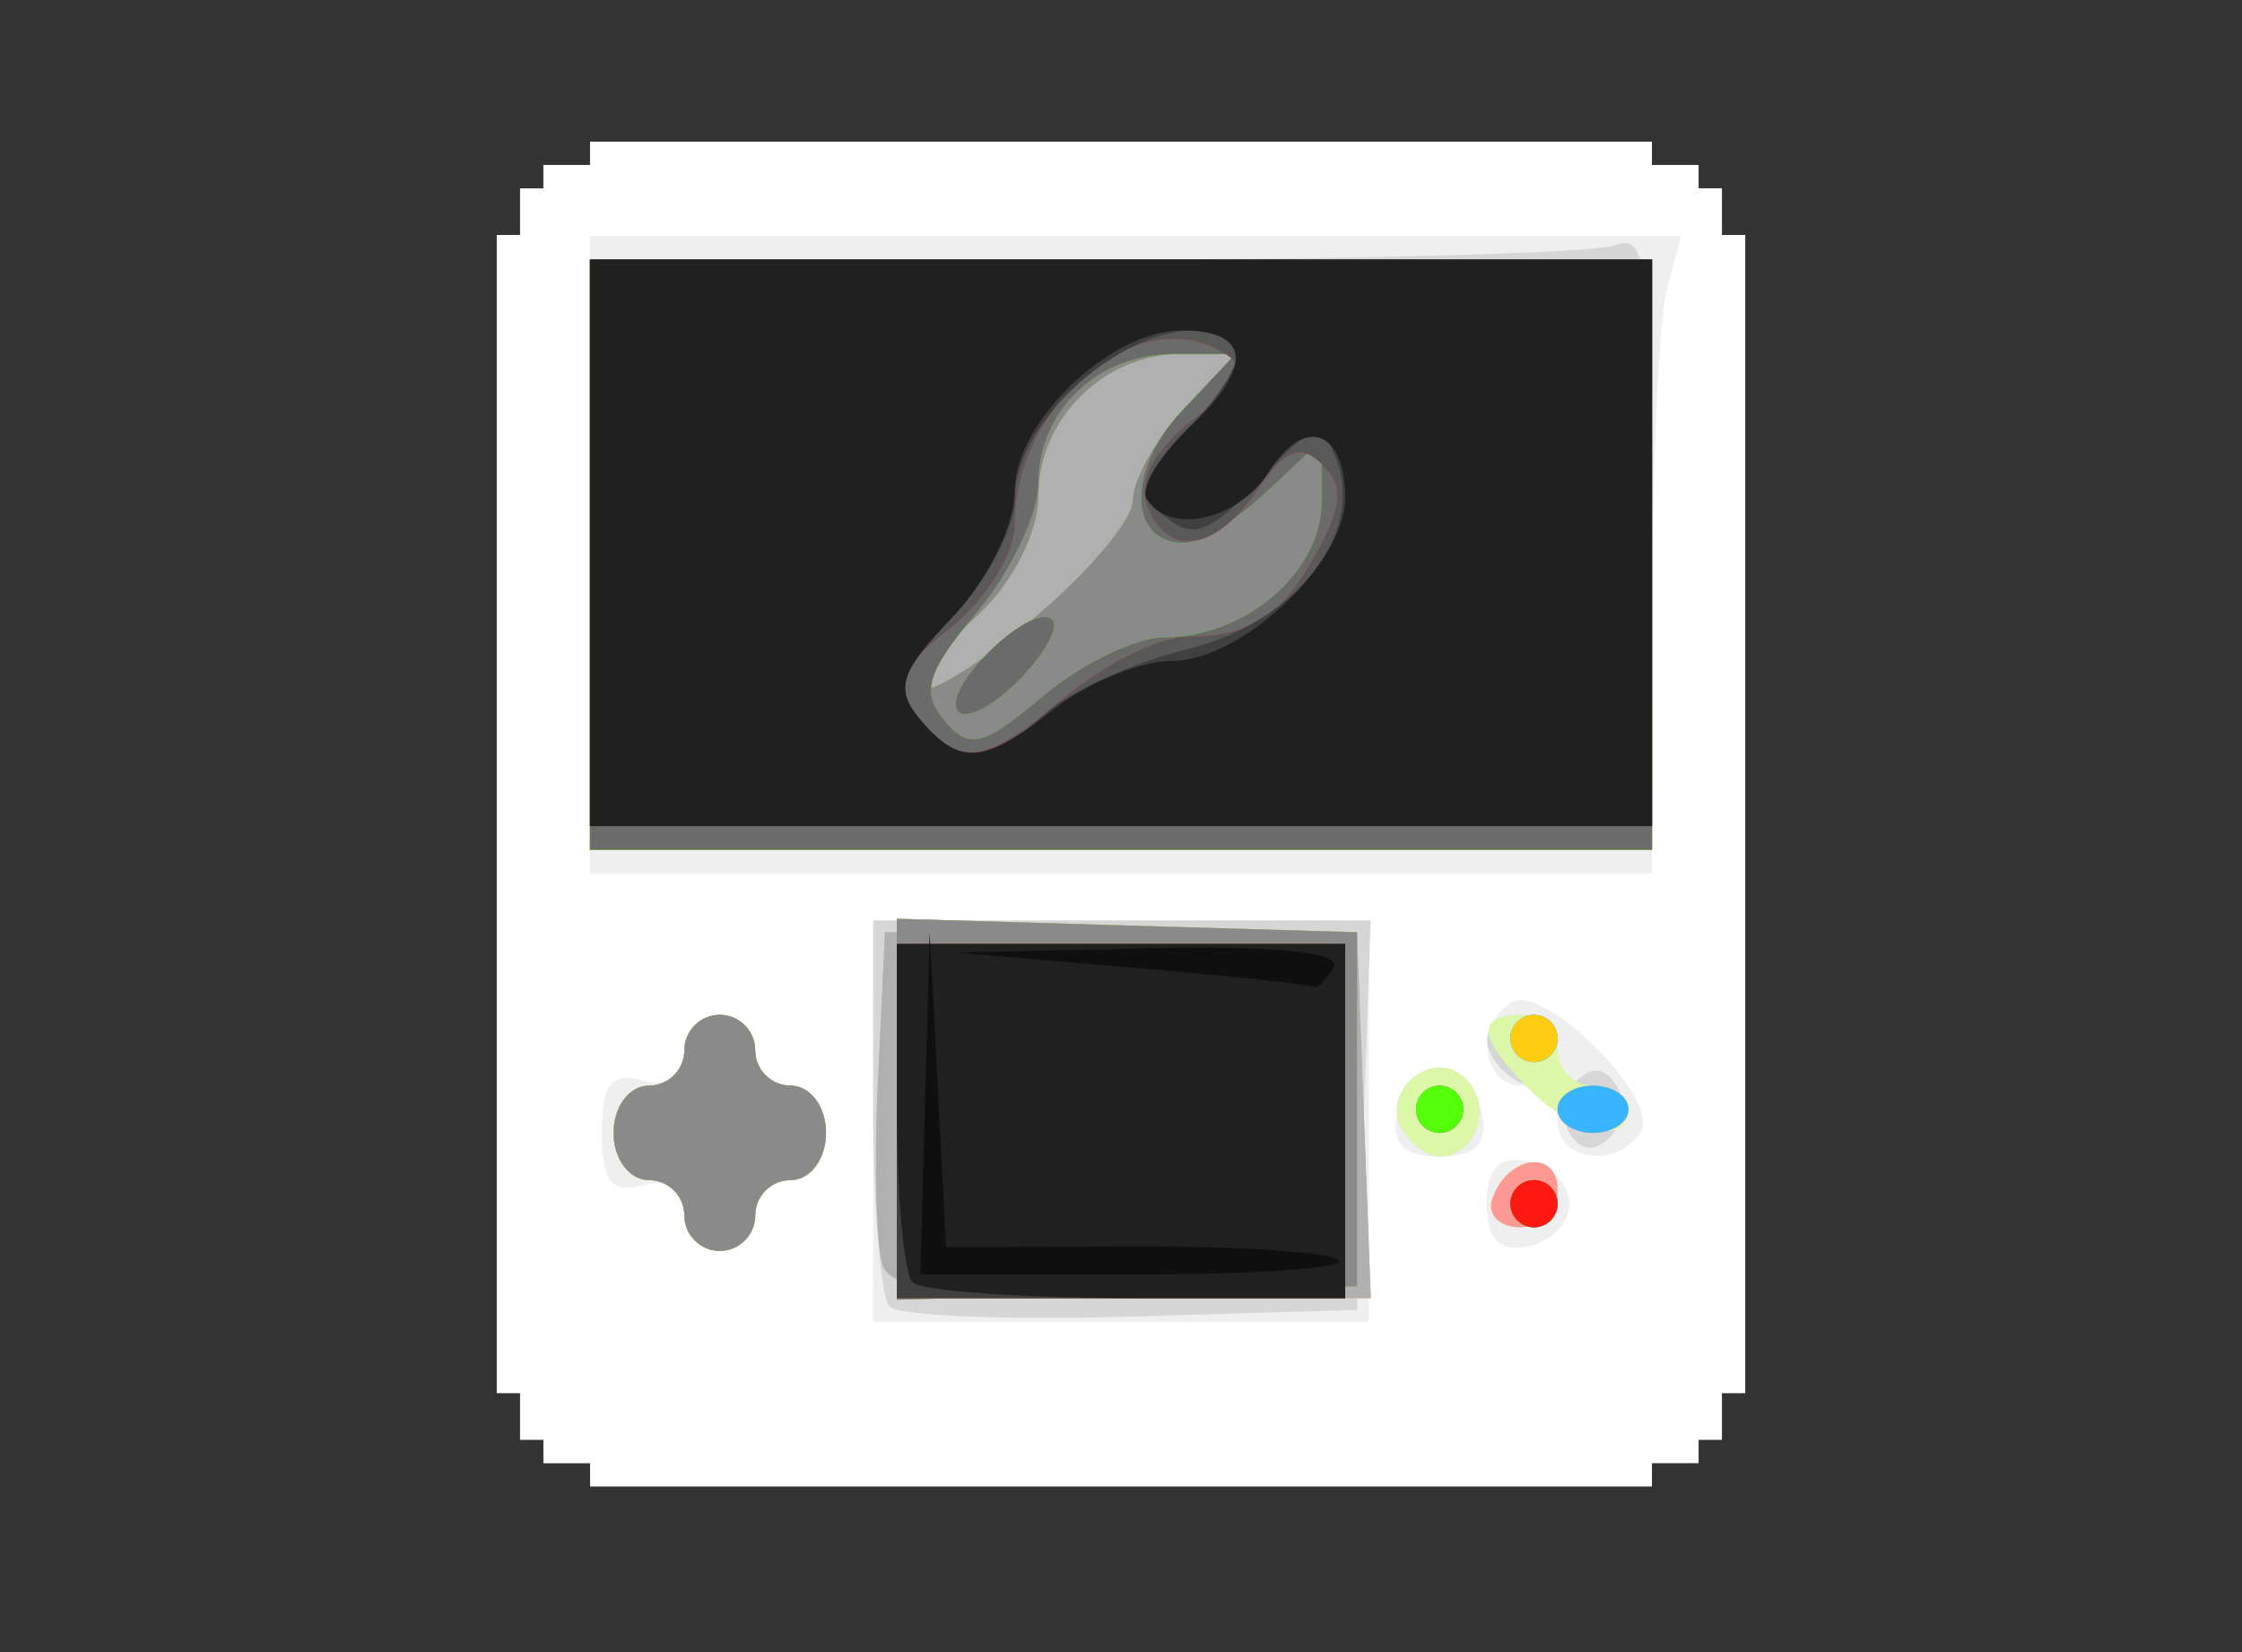 <?xml version="1.0" encoding="UTF-8" standalone="no"?>
<!-- Created with Inkscape (http://www.inkscape.org/) -->

<svg
   xmlns:dc="http://purl.org/dc/elements/1.1/"
   xmlns:cc="http://creativecommons.org/ns#"
   xmlns:rdf="http://www.w3.org/1999/02/22-rdf-syntax-ns#"
   xmlns:svg="http://www.w3.org/2000/svg"
   xmlns="http://www.w3.org/2000/svg"
   xmlns:sodipodi="http://sodipodi.sourceforge.net/DTD/sodipodi-0.dtd"
   xmlns:inkscape="http://www.inkscape.org/namespaces/inkscape"
   version="1.1"
   id="svg80"
   width="95"
   height="70"
   viewBox="0 0 95 70"
   sodipodi:docname="pico8terminal.svg"
   inkscape:version="0.92.2 5c3e80d, 2017-08-06">
  <rect x="0" y="0" width="95" height="70" fill="#333333" stroke="none"/>
  <defs
     id="defs84" />
  <sodipodi:namedview
     pagecolor="#ffffff"
     bordercolor="#666666"
     borderopacity="1"
     objecttolerance="10"
     gridtolerance="10"
     guidetolerance="10"
     inkscape:pageopacity="0"
     inkscape:pageshadow="2"
     inkscape:window-width="1918"
     inkscape:window-height="1027"
     id="namedview82"
     showgrid="false"
     inkscape:pagecheckerboard="true"
     inkscape:zoom="8.09"
     inkscape:cx="47.5"
     inkscape:cy="28.473193"
     inkscape:window-x="0"
     inkscape:window-y="0"
     inkscape:window-maximized="1"
     inkscape:current-layer="svg80" />
  <path
     style="fill:#ffffff;fill-opacity:1;stroke-width:0.124"
     d="M 25.003,62.491 V 61.997 H 24.014 23.025 V 61.502 61.008 H 22.531 22.036 V 60.019 59.03 H 21.542 21.048 V 34.493 9.957 h 0.494 0.494 V 8.968 7.979 h 0.494 0.494 V 7.485 6.99 h 0.989 0.989 V 6.496 6.001 H 47.5 69.997 v 0.494 0.494 h 0.989 0.989 v 0.494 0.494 h 0.494 0.494 v 0.989 0.989 h 0.494 0.494 V 34.493 59.03 h -0.494 -0.494 v 0.989 0.989 H 72.469 71.975 v 0.494 0.494 H 70.986 69.997 v 0.494 0.494 H 47.5 25.003 Z"
     id="path92"
     inkscape:connector-curvature="0" />
  <g
     id="g94">
    <path
       style="fill:#efefef"
       d="M 37,47.5 V 39 H 47.5 58 V 47.5 56 H 47.5 37 Z m -8,3.883 C 29,50.336 28.384,49.928 27.25,50.224 25.905,50.576 25.5,50.062 25.5,48 c 0,-2.062 0.405,-2.576 1.75,-2.224 C 28.384,46.072 29,45.664 29,44.617 29,43.727 29.675,43 30.5,43 c 0.825,0 1.5,0.675 1.5,1.5 0,0.825 0.675,1.5 1.5,1.5 0.833,0 1.5,0.889 1.5,2 0,1.111 -0.667,2 -1.5,2 C 32.675,50 32,50.675 32,51.5 32,52.325 31.325,53 30.5,53 29.675,53 29,52.273 29,51.383 Z M 63,51 c 0,-1.506 0.522,-2.046 1.75,-1.81 0.963,0.185 1.75,1 1.75,1.81 0,0.81 -0.787,1.624 -1.75,1.81 C 63.522,53.046 63,52.506 63,51 Z M 59.19,47.25 C 59.376,46.288 60.19,45.5 61,45.5 c 0.81,0 1.624,0.787 1.81,1.75 C 63.046,48.478 62.506,49 61,49 59.494,49 58.954,48.478 59.19,47.25 Z M 66,47.5 C 66,46.675 65.325,46 64.5,46 62.792,46 62.465,43.449 64.048,42.47 65.414,41.626 70.374,46.586 69.53,47.952 68.551,49.535 66,49.208 66,47.5 Z M 25,23.5 V 10 h 23.117 23.117 l -0.603,2.25 c -0.332,1.238 -0.609,7.312 -0.617,13.5 L 70,37 H 47.5 25 Z"
       id="path124"
       inkscape:connector-curvature="0" />
    <path
       style="fill:#d6d6d6"
       d="M 37.7,55.367 C 37.315,54.982 37,51.142 37,46.833 V 39 H 47.54 58.081 L 57.79,47.25 57.5,55.5 47.95,55.784 c -5.252,0.156 -9.865,-0.031 -10.25,-0.417 z M 29,51.5 C 29,50.675 28.325,50 27.5,50 26.667,50 26,49.111 26,48 c 0,-1.111 0.667,-2 1.5,-2 0.825,0 1.5,-0.675 1.5,-1.5 0,-0.825 0.675,-1.5 1.5,-1.5 0.825,0 1.5,0.675 1.5,1.5 0,0.825 0.675,1.5 1.5,1.5 0.833,0 1.5,0.889 1.5,2 0,1.111 -0.667,2 -1.5,2 C 32.675,50 32,50.675 32,51.5 32,52.325 31.325,53 30.5,53 29.675,53 29,52.325 29,51.5 Z M 63.229,50.812 C 63.847,48.958 66,48.651 66,50.417 66,51.288 65.287,52 64.417,52 c -0.871,0 -1.405,-0.534 -1.188,-1.188 z m -3.783,-2.9 c -1.031,-1.667 1.287,-3.58 2.667,-2.2 C 63.267,46.867 62.545,49 61,49 60.515,49 59.816,48.511 59.446,47.913 Z M 66.5,48 C 66.101,47.354 66.224,46.376 66.774,45.826 67.441,45.159 68.016,45.217 68.5,46 c 0.399,0.646 0.276,1.624 -0.274,2.174 C 67.559,48.841 66.984,48.783 66.5,48 Z M 63.667,45.333 C 62.516,44.183 62.938,43 64.5,43 c 0.825,0 1.5,0.675 1.5,1.5 0,1.562 -1.183,1.984 -2.333,0.833 z M 25,23.5 V 11 h 20.918 c 11.505,0 21.63,-0.273 22.5,-0.607 C 69.811,9.859 70,11.352 70,22.893 V 36 H 47.5 25 Z"
       id="path122"
       inkscape:connector-curvature="0" />
    <path
       style="fill:#dcf7a8"
       d="m 37.417,53.645 c -0.286,-0.745 -0.384,-4.233 -0.219,-7.75 L 37.5,39.5 h 10 10 l 0.292,7.75 0.292,7.75 H 48.011 C 40.457,55 37.807,54.661 37.417,53.645 Z M 29,51.5 C 29,50.675 28.325,50 27.5,50 26.667,50 26,49.111 26,48 c 0,-1.111 0.667,-2 1.5,-2 0.825,0 1.5,-0.675 1.5,-1.5 0,-0.825 0.675,-1.5 1.5,-1.5 0.825,0 1.5,0.675 1.5,1.5 0,0.825 0.675,1.5 1.5,1.5 0.833,0 1.5,0.889 1.5,2 0,1.111 -0.667,2 -1.5,2 C 32.675,50 32,50.675 32,51.5 32,52.325 31.325,53 30.5,53 29.675,53 29,52.325 29,51.5 Z M 63.229,50.812 C 63.847,48.958 66,48.651 66,50.417 66,51.288 65.287,52 64.417,52 c -0.871,0 -1.405,-0.534 -1.188,-1.188 z m -3.783,-2.9 c -1.031,-1.667 1.287,-3.58 2.667,-2.2 C 63.267,46.867 62.545,49 61,49 60.515,49 59.816,48.511 59.446,47.913 Z M 64.75,46.107 C 62.605,43.932 62.53,43 64.5,43 c 0.825,0 1.5,0.675 1.5,1.5 0,0.825 0.675,1.5 1.5,1.5 0.825,0 1.5,0.45 1.5,1 0,1.555 -2.315,1.069 -4.25,-0.893 z M 25,23.5 V 11 H 47.5 70 V 23.5 36 H 47.5 25 Z"
       id="path120"
       inkscape:connector-curvature="0" />
    <path
       style="fill:#fe9892"
       d="m 37.417,53.645 c -0.286,-0.745 -0.384,-4.233 -0.219,-7.75 L 37.5,39.5 h 10 10 l 0.292,7.75 0.292,7.75 H 48.011 C 40.457,55 37.807,54.661 37.417,53.645 Z M 29,51.5 C 29,50.675 28.325,50 27.5,50 26.667,50 26,49.111 26,48 c 0,-1.111 0.667,-2 1.5,-2 0.825,0 1.5,-0.675 1.5,-1.5 0,-0.825 0.675,-1.5 1.5,-1.5 0.825,0 1.5,0.675 1.5,1.5 0,0.825 0.675,1.5 1.5,1.5 0.833,0 1.5,0.889 1.5,2 0,1.111 -0.667,2 -1.5,2 C 32.675,50 32,50.675 32,51.5 32,52.325 31.325,53 30.5,53 29.675,53 29,52.325 29,51.5 Z M 63.229,50.812 C 63.847,48.958 66,48.651 66,50.417 66,51.288 65.287,52 64.417,52 c -0.871,0 -1.405,-0.534 -1.188,-1.188 z M 60,47 c 0,-0.55 0.45,-1 1,-1 0.55,0 1,0.45 1,1 0,0.55 -0.45,1 -1,1 -0.55,0 -1,-0.45 -1,-1 z m 6,0 c 0,-0.55 0.675,-1 1.5,-1 0.825,0 1.5,0.45 1.5,1 0,0.55 -0.675,1 -1.5,1 C 66.675,48 66,47.55 66,47 Z m -2,-3 c 0,-0.55 0.45,-1 1,-1 0.55,0 1,0.45 1,1 0,0.55 -0.45,1 -1,1 -0.55,0 -1,-0.45 -1,-1 z M 25,23.5 V 11 H 47.5 70 V 23.5 36 H 47.5 25 Z"
       id="path118"
       inkscape:connector-curvature="0" />
    <path
       style="fill:#b0b0b0"
       d="m 37.417,53.645 c -0.286,-0.745 -0.384,-4.233 -0.219,-7.75 L 37.5,39.5 h 10 10 l 0.292,7.75 0.292,7.75 H 48.011 C 40.457,55 37.807,54.661 37.417,53.645 Z M 29,51.5 C 29,50.675 28.325,50 27.5,50 26.667,50 26,49.111 26,48 c 0,-1.111 0.667,-2 1.5,-2 0.825,0 1.5,-0.675 1.5,-1.5 0,-0.825 0.675,-1.5 1.5,-1.5 0.825,0 1.5,0.675 1.5,1.5 0,0.825 0.675,1.5 1.5,1.5 0.833,0 1.5,0.889 1.5,2 0,1.111 -0.667,2 -1.5,2 C 32.675,50 32,50.675 32,51.5 32,52.325 31.325,53 30.5,53 29.675,53 29,52.325 29,51.5 Z M 64,51 c 0,-0.55 0.45,-1 1,-1 0.55,0 1,0.45 1,1 0,0.55 -0.45,1 -1,1 -0.55,0 -1,-0.45 -1,-1 z m -4,-4 c 0,-0.55 0.45,-1 1,-1 0.55,0 1,0.45 1,1 0,0.55 -0.45,1 -1,1 -0.55,0 -1,-0.45 -1,-1 z m 6,0 c 0,-0.55 0.675,-1 1.5,-1 0.825,0 1.5,0.45 1.5,1 0,0.55 -0.675,1 -1.5,1 C 66.675,48 66,47.55 66,47 Z m -2,-3 c 0,-0.55 0.45,-1 1,-1 0.55,0 1,0.45 1,1 0,0.55 -0.45,1 -1,1 -0.55,0 -1,-0.45 -1,-1 z M 25,23.5 V 11 H 47.5 70 V 23.5 36 H 47.5 25 Z"
       id="path116"
       inkscape:connector-curvature="0" />
    <path
       style="fill:#37b5fe"
       d="M 38,47 V 38.928 L 47.75,39.214 57.5,39.5 V 47 54.5 L 47.75,54.786 38,55.072 Z m -9,4.5 C 29,50.675 28.325,50 27.5,50 26.667,50 26,49.111 26,48 c 0,-1.111 0.667,-2 1.5,-2 0.825,0 1.5,-0.675 1.5,-1.5 0,-0.825 0.675,-1.5 1.5,-1.5 0.825,0 1.5,0.675 1.5,1.5 0,0.825 0.675,1.5 1.5,1.5 0.833,0 1.5,0.889 1.5,2 0,1.111 -0.667,2 -1.5,2 C 32.675,50 32,50.675 32,51.5 32,52.325 31.325,53 30.5,53 29.675,53 29,52.325 29,51.5 Z M 64,51 c 0,-0.55 0.45,-1 1,-1 0.55,0 1,0.45 1,1 0,0.55 -0.45,1 -1,1 -0.55,0 -1,-0.45 -1,-1 z m -4,-4 c 0,-0.55 0.45,-1 1,-1 0.55,0 1,0.45 1,1 0,0.55 -0.45,1 -1,1 -0.55,0 -1,-0.45 -1,-1 z m 6,0 c 0,-0.55 0.675,-1 1.5,-1 0.825,0 1.5,0.45 1.5,1 0,0.55 -0.675,1 -1.5,1 C 66.675,48 66,47.55 66,47 Z m -2,-3 c 0,-0.55 0.45,-1 1,-1 0.55,0 1,0.45 1,1 0,0.55 -0.45,1 -1,1 -0.55,0 -1,-0.45 -1,-1 z M 25,23.5 V 11 H 47.5 70 V 23.5 36 H 47.5 25 Z m 23,-2.306 c 0,-0.861 0.978,-2.607 2.174,-3.88 L 52.349,15 H 50.003 C 46.781,15 44,17.771 44,20.981 44,22.536 42.956,24.632 41.5,26 c -4.259,4.001 -2.749,4.338 2,0.446 2.475,-2.028 4.5,-4.392 4.5,-5.252 z"
       id="path114"
       inkscape:connector-curvature="0" />
    <path
       style="fill:#fecd12"
       d="M 38,47 V 38.928 L 47.75,39.214 57.5,39.5 V 47 54.5 L 47.75,54.786 38,55.072 Z m -9,4.5 C 29,50.675 28.325,50 27.5,50 26.667,50 26,49.111 26,48 c 0,-1.111 0.667,-2 1.5,-2 0.825,0 1.5,-0.675 1.5,-1.5 0,-0.825 0.675,-1.5 1.5,-1.5 0.825,0 1.5,0.675 1.5,1.5 0,0.825 0.675,1.5 1.5,1.5 0.833,0 1.5,0.889 1.5,2 0,1.111 -0.667,2 -1.5,2 C 32.675,50 32,50.675 32,51.5 32,52.325 31.325,53 30.5,53 29.675,53 29,52.325 29,51.5 Z M 64,51 c 0,-0.55 0.45,-1 1,-1 0.55,0 1,0.45 1,1 0,0.55 -0.45,1 -1,1 -0.55,0 -1,-0.45 -1,-1 z m -4,-4 c 0,-0.55 0.45,-1 1,-1 0.55,0 1,0.45 1,1 0,0.55 -0.45,1 -1,1 -0.55,0 -1,-0.45 -1,-1 z m 4,-3 c 0,-0.55 0.45,-1 1,-1 0.55,0 1,0.45 1,1 0,0.55 -0.45,1 -1,1 -0.55,0 -1,-0.45 -1,-1 z M 25,23.5 V 11 H 47.5 70 V 23.5 36 H 47.5 25 Z m 23,-2.306 c 0,-0.861 0.978,-2.607 2.174,-3.88 L 52.349,15 H 50.003 C 46.781,15 44,17.771 44,20.981 44,22.536 42.956,24.632 41.5,26 c -4.259,4.001 -2.749,4.338 2,0.446 2.475,-2.028 4.5,-4.392 4.5,-5.252 z"
       id="path112"
       inkscape:connector-curvature="0" />
    <path
       style="fill:#8a8a8a"
       d="M 38,47 V 38.928 L 47.75,39.214 57.5,39.5 V 47 54.5 L 47.75,54.786 38,55.072 Z m -9,4.5 C 29,50.675 28.325,50 27.5,50 26.667,50 26,49.111 26,48 c 0,-1.111 0.667,-2 1.5,-2 0.825,0 1.5,-0.675 1.5,-1.5 0,-0.825 0.675,-1.5 1.5,-1.5 0.825,0 1.5,0.675 1.5,1.5 0,0.825 0.675,1.5 1.5,1.5 0.833,0 1.5,0.889 1.5,2 0,1.111 -0.667,2 -1.5,2 C 32.675,50 32,50.675 32,51.5 32,52.325 31.325,53 30.5,53 29.675,53 29,52.325 29,51.5 Z M 64,51 c 0,-0.55 0.45,-1 1,-1 0.55,0 1,0.45 1,1 0,0.55 -0.45,1 -1,1 -0.55,0 -1,-0.45 -1,-1 z m -4,-4 c 0,-0.55 0.45,-1 1,-1 0.55,0 1,0.45 1,1 0,0.55 -0.45,1 -1,1 -0.55,0 -1,-0.45 -1,-1 z M 25,23.5 V 11 H 47.5 70 V 23.5 36 H 47.5 25 Z m 23,-2.306 c 0,-0.861 0.978,-2.607 2.174,-3.88 L 52.349,15 H 50.003 C 46.781,15 44,17.771 44,20.981 44,22.536 42.956,24.632 41.5,26 c -4.259,4.001 -2.749,4.338 2,0.446 2.475,-2.028 4.5,-4.392 4.5,-5.252 z"
       id="path110"
       inkscape:connector-curvature="0" />
    <path
       style="fill:#55fe0b"
       d="M 38,47.5 V 40 H 47.5 57 V 47.5 55 H 47.5 38 Z M 64,51 c 0,-0.55 0.45,-1 1,-1 0.55,0 1,0.45 1,1 0,0.55 -0.45,1 -1,1 -0.55,0 -1,-0.45 -1,-1 z m -4,-4 c 0,-0.55 0.45,-1 1,-1 0.55,0 1,0.45 1,1 0,0.55 -0.45,1 -1,1 -0.55,0 -1,-0.45 -1,-1 z M 25,23.5 V 11 H 47.5 70 V 23.5 36 H 47.5 25 Z M 49.354,27 C 52.779,27 56,24.222 56,21.269 v -2.618 l -2.314,2.174 C 52.413,22.022 50.823,23 50.154,23 47.801,23 47.741,19.904 50.048,17.449 L 52.349,15 H 49.746 C 46.508,15 44,17.399 44,20.495 c 0,1.294 -1.173,3.745 -2.606,5.449 -2.117,2.516 -2.377,3.373 -1.384,4.568 1.056,1.272 1.622,1.134 4.183,-1.02 C 45.821,28.121 48.144,27 49.354,27 Z m -8.794,3.097 c -0.621,-1.005 3.212,-4.659 4.029,-3.841 0.317,0.317 -0.344,1.498 -1.47,2.624 -1.126,1.126 -2.278,1.673 -2.56,1.217 z"
       id="path108"
       inkscape:connector-curvature="0" />
    <path
       style="fill:#6b6b6b"
       d="M 38,47.5 V 40 H 47.5 57 V 47.5 55 H 47.5 38 Z M 64,51 c 0,-0.55 0.45,-1 1,-1 0.55,0 1,0.45 1,1 0,0.55 -0.45,1 -1,1 -0.55,0 -1,-0.45 -1,-1 z M 25,23.5 V 11 H 47.5 70 V 23.5 36 H 47.5 25 Z M 49.354,27 C 52.779,27 56,24.222 56,21.269 v -2.618 l -2.314,2.174 C 52.413,22.022 50.823,23 50.154,23 47.801,23 47.741,19.904 50.048,17.449 L 52.349,15 H 49.746 C 46.508,15 44,17.399 44,20.495 c 0,1.294 -1.173,3.745 -2.606,5.449 -2.117,2.516 -2.377,3.373 -1.384,4.568 1.056,1.272 1.622,1.134 4.183,-1.02 C 45.821,28.121 48.144,27 49.354,27 Z m -8.794,3.097 c -0.621,-1.005 3.212,-4.659 4.029,-3.841 0.317,0.317 -0.344,1.498 -1.47,2.624 -1.126,1.126 -2.278,1.673 -2.56,1.217 z"
       id="path106"
       inkscape:connector-curvature="0" />
    <path
       style="fill:#fd1812"
       d="M 38,47.5 V 40 H 47.5 57 V 47.5 55 H 47.5 38 Z M 64,51 c 0,-0.55 0.45,-1 1,-1 0.55,0 1,0.45 1,1 0,0.55 -0.45,1 -1,1 -0.55,0 -1,-0.45 -1,-1 z M 25,23 V 11 H 47.5 70 V 23 35 H 47.5 25 Z m 20.182,6.5 c 1.634,-1.375 3.949,-2.507 5.144,-2.515 2.774,-0.02 4.069,-0.906 5.616,-3.842 0.959,-1.819 0.971,-2.618 0.054,-3.5 -0.899,-0.864 -1.56,-0.595 -2.715,1.107 -1.787,2.634 -3.814,2.915 -4.683,0.65 -0.394,-1.025 0.323,-2.338 1.995,-3.653 2.181,-1.716 2.36,-2.192 1.086,-2.905 C 48.135,12.857 43,17.177 43,22.147 c 0,1.281 -1.191,3.228 -2.721,4.447 -2.347,1.871 -2.536,2.392 -1.378,3.788 1.815,2.187 2.798,2.048 6.281,-0.882 z"
       id="path104"
       inkscape:connector-curvature="0" />
    <path
       style="fill:#585958"
       d="M 38,47.5 V 40 H 47.5 57 V 47.5 55 H 47.5 38 Z M 25,23 V 11 H 47.5 70 V 23 35 H 47.5 25 Z m 20.182,6.5 c 1.634,-1.375 3.949,-2.507 5.144,-2.515 2.774,-0.02 4.069,-0.906 5.616,-3.842 0.959,-1.819 0.971,-2.618 0.054,-3.5 -0.899,-0.864 -1.56,-0.595 -2.715,1.107 -1.787,2.634 -3.814,2.915 -4.683,0.65 -0.394,-1.025 0.323,-2.338 1.995,-3.653 2.181,-1.716 2.36,-2.192 1.086,-2.905 C 48.135,12.857 43,17.177 43,22.147 c 0,1.281 -1.191,3.228 -2.721,4.447 -2.347,1.871 -2.536,2.392 -1.378,3.788 1.815,2.187 2.798,2.048 6.281,-0.882 z"
       id="path102"
       inkscape:connector-curvature="0" />
    <path
       style="fill:#3f403f"
       d="M 38,47.5 V 40 H 47.5 57 V 47.5 55 H 47.5 38 Z M 25,23 V 11 H 47.5 70 V 23 35 H 47.5 25 Z m 19.276,7.251 c 1.063,-0.962 3.785,-2.2 6.048,-2.75 4.565,-1.11 7.515,-4.873 6.301,-8.037 -0.652,-1.698 -0.919,-1.625 -3.254,0.893 -2.06,2.222 -2.82,2.515 -3.996,1.539 -1.243,-1.032 -1.085,-1.588 1.101,-3.87 1.404,-1.466 2.247,-2.971 1.872,-3.345 C 49.881,12.214 43,16.976 43,21.15 c 0,1.232 -1.194,3.487 -2.652,5.009 -2.215,2.312 -2.442,3.022 -1.378,4.305 1.652,1.99 2.927,1.939 5.306,-0.213 z"
       id="path100"
       inkscape:connector-curvature="0" />
    <path
       style="fill:#202020"
       d="M 38.667,54.333 C 38.3,53.967 38,50.592 38,46.833 V 40 h 9.5 9.5 v 7.5 7.5 h -8.833 c -4.858,0 -9.133,-0.3 -9.5,-0.667 z M 25,23 V 11 H 47.5 70 V 23 35 H 47.5 25 Z m 19.727,7 c 1.398,-1.1 3.627,-2 4.953,-2 C 52.596,28 57,23.851 57,21.104 c 0,-2.886 -1.734,-3.504 -3.208,-1.143 -1.293,2.07 -4.24,2.741 -5.202,1.184 C 48.299,20.675 49.159,19.26 50.5,18 53.127,15.532 52.965,14 50.076,14 47.057,14 43,17.881 43,20.768 c 0,1.475 -1.16,3.834 -2.652,5.391 -2.215,2.312 -2.442,3.022 -1.378,4.305 1.678,2.021 2.703,1.939 5.757,-0.464 z"
       id="path98"
       inkscape:connector-curvature="0" />
    <path
       style="fill:#0f0f0f"
       d="m 39.196,46.75 0.196,-7.25 0.348,6.668 0.348,6.668 8.015,-0.026 c 4.408,-0.014 8.288,0.248 8.623,0.582 C 57.06,53.726 53.208,54 48.167,54 H 39 Z M 48,41 40.5,40.36 48.809,40.18 C 54.137,40.065 56.896,40.359 56.5,41 56.16,41.55 55.796,41.919 55.691,41.82 55.586,41.721 52.125,41.352 48,41 Z"
       id="path96"
       inkscape:connector-curvature="0" />
  </g>
</svg>
